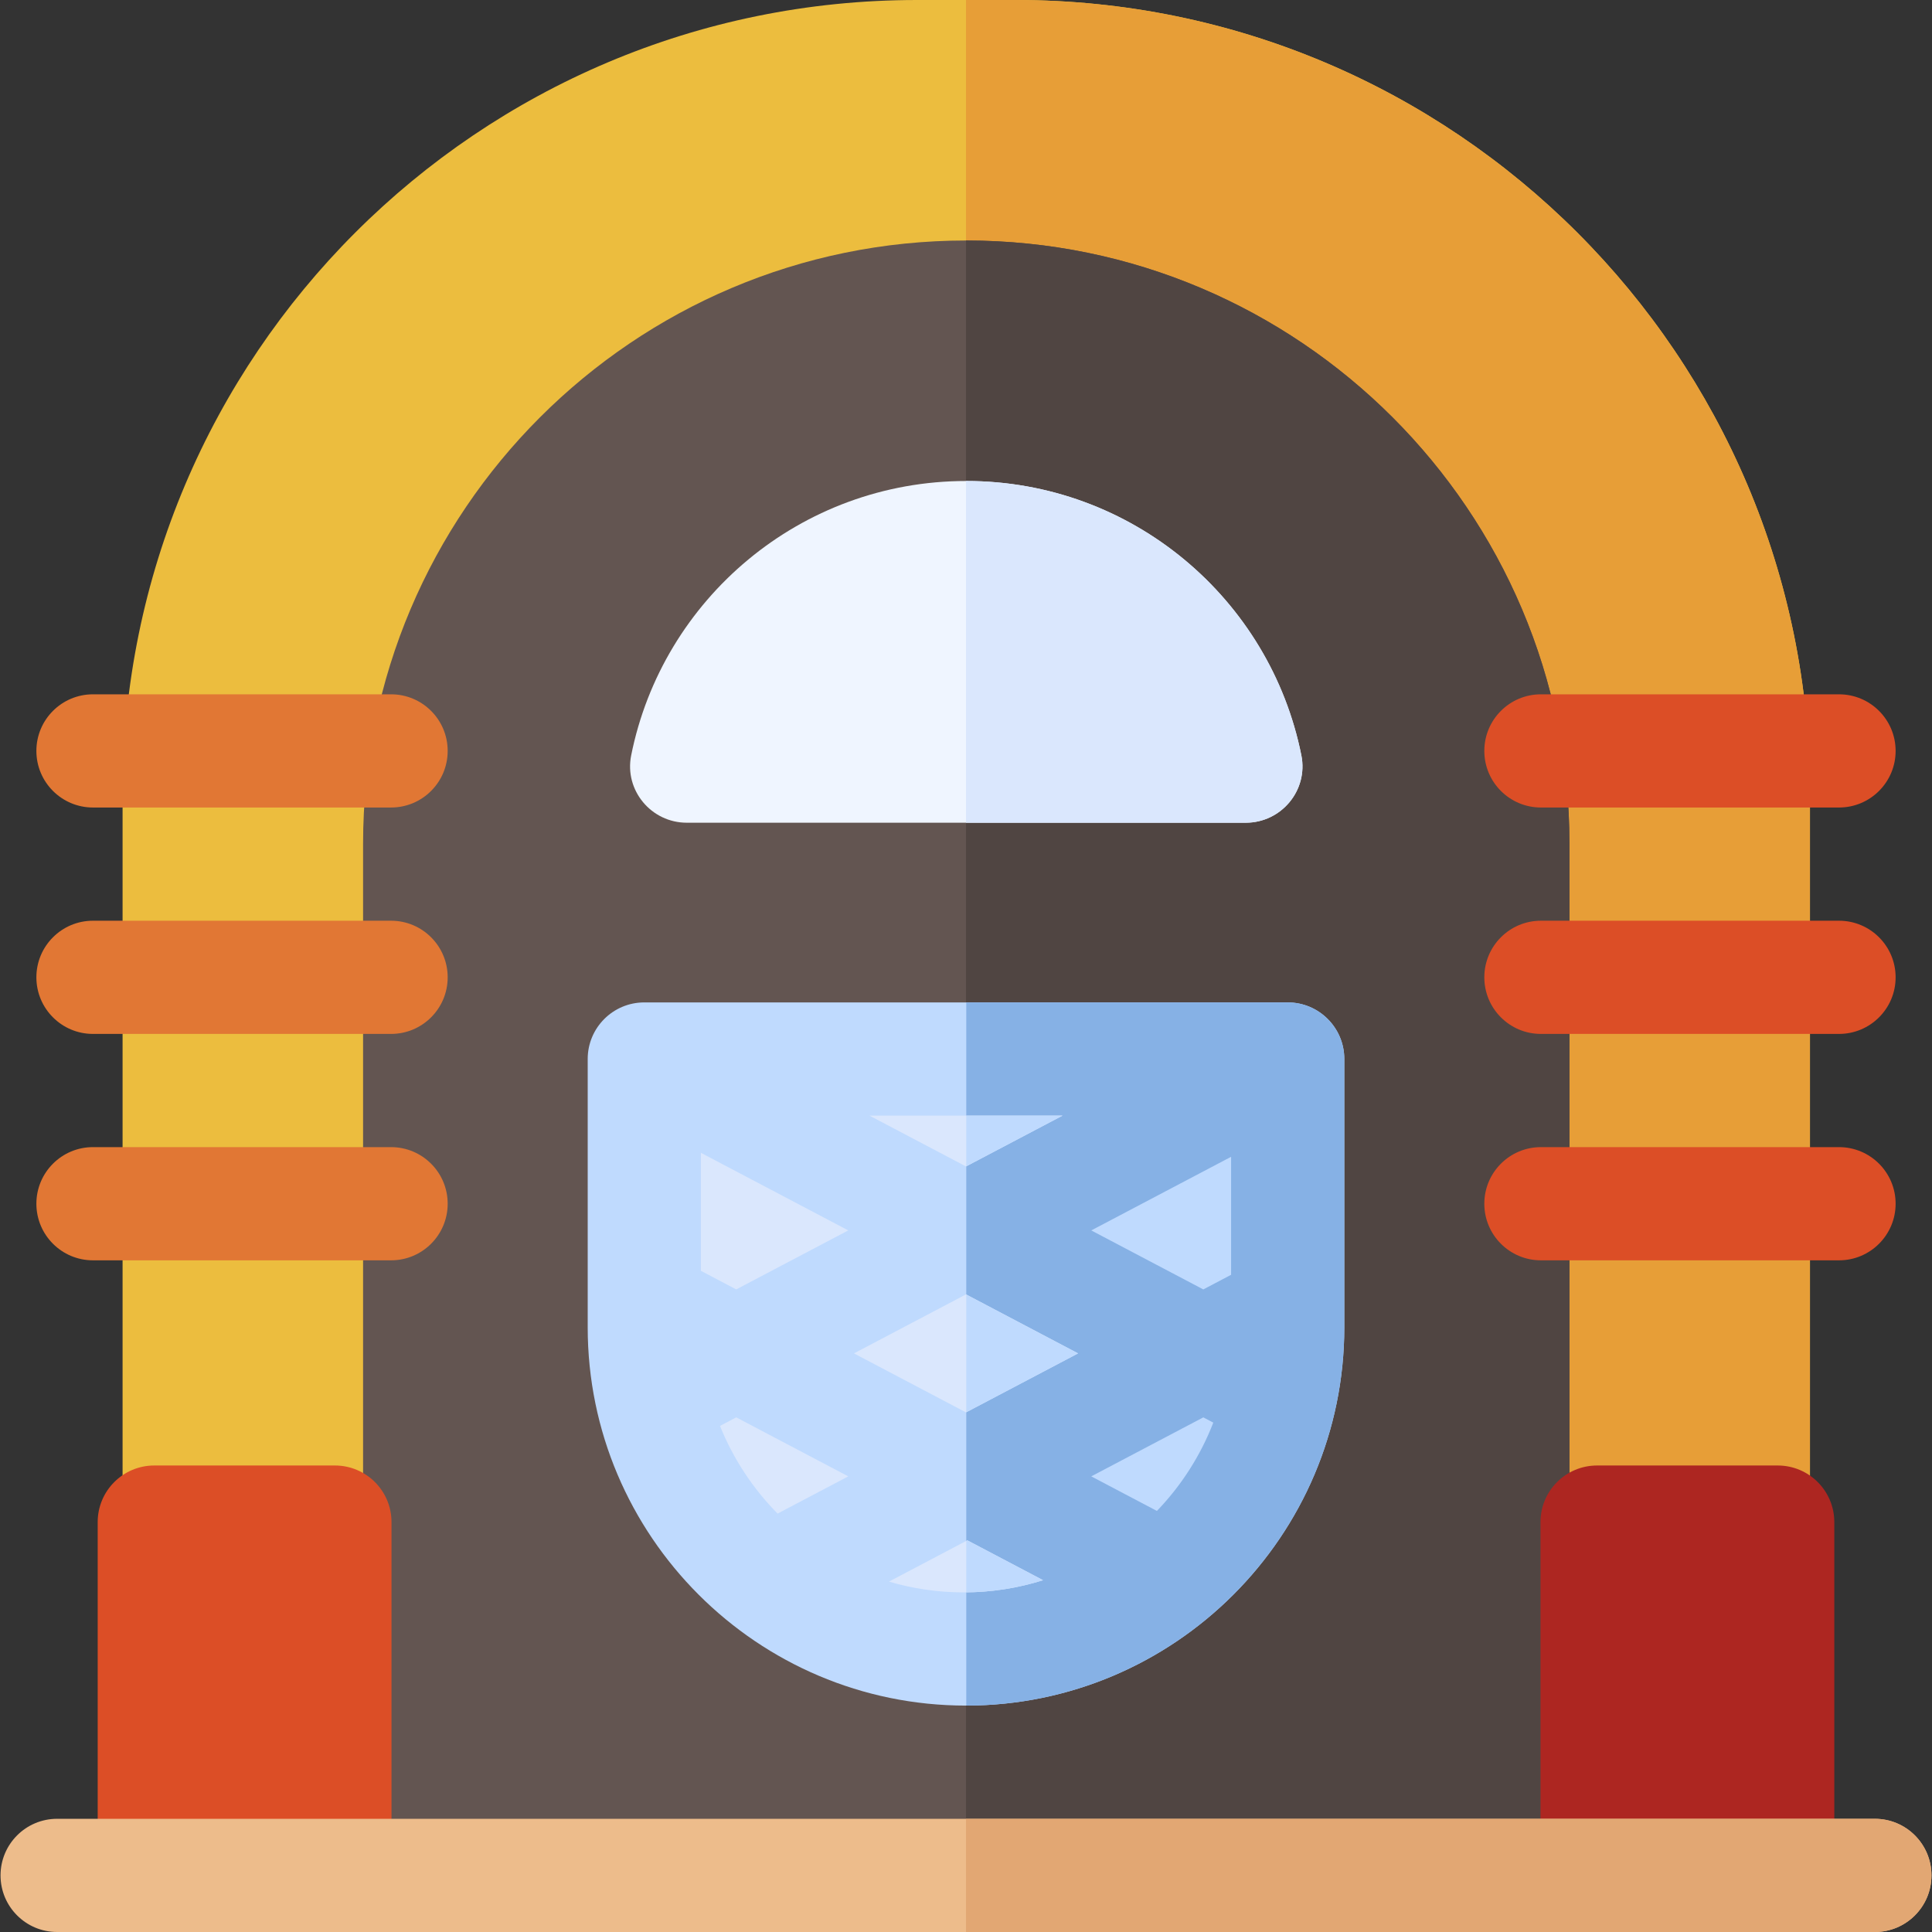 <svg id="Capa_1" enable-background="new 0 0 512 512" height="512" viewBox="0 0 512 512" width="512" xmlns="http://www.w3.org/2000/svg"><rect x="0" y="0" width="512" height="512" fill="#333333" stroke="none"/><g><g><path d="m479.657 512h-447.171v-301.515c0-116.248 94.237-210.485 210.484-210.485h26.202c116.248 0 210.485 94.237 210.485 210.485z" fill="#ecbd3e"/><path d="m269.172 0h-13.173v512h223.657v-301.515c.001-116.248-94.236-210.485-210.484-210.485z" fill="#e79e37"/></g><g><g><path d="m96.22 512v-288.415c0-88.142 71.709-159.851 159.851-159.851s159.851 71.708 159.851 159.851v288.415z" fill="#635551"/><path d="m256.071 63.734c-.024 0-.048.001-.072.001v448.265h159.923v-288.415c0-88.142-71.709-159.851-159.851-159.851z" fill="#504542"/></g><g><g><path d="m256.071 127.469c43.914 0 80.528 31.257 88.807 72.736 1.843 9.234-5.32 17.824-14.736 17.824h-148.141c-9.416 0-16.579-8.59-14.736-17.824 8.279-41.479 44.892-72.736 88.806-72.736z" fill="#eff5ff"/><path d="m344.878 200.205c-8.279-41.479-44.893-72.736-88.807-72.736-.024 0-.048.002-.072.002v90.559h74.142c9.417-.001 16.58-8.591 14.737-17.825z" fill="#dae7fd"/></g><g><g><path d="m341.254 265.648h-170.508c-8.284 0-15 6.716-15 15v71.098c0 55.28 44.974 100.254 100.254 100.254s100.254-44.974 100.254-100.254v-71.098c0-8.284-6.716-15-15-15z" fill="#bfdafe"/><path d="m341.254 265.648h-85.183v186.351c55.248-.039 100.183-44.997 100.183-100.253v-71.098c0-8.284-6.716-15-15-15z" fill="#86b1e5"/></g><g><path d="m190.807 377.88c3.52 8.749 8.74 16.635 15.267 23.235l18.731-9.863-29.697-15.637z" fill="#dae7fd"/><path d="m224.805 326.074-39.059-20.567v31.274l9.362 4.929z" fill="#dae7fd"/><path d="m289.195 391.252 17.399 9.162c6.425-6.677 11.542-14.614 14.942-23.405l-2.646-1.393z" fill="#bfdafe"/><path d="m318.891 341.71 7.363-3.877v-31.272l-37.059 19.513z" fill="#bfdafe"/><g><path d="m281.587 295.648h-51.175l25.588 13.474z" fill="#dae7fd"/><path d="m256.071 295.648v13.436l25.516-13.436z" fill="#bfdafe"/></g><g><path d="m226.304 358.663 29.696 15.637 29.696-15.637-29.696-15.637z" fill="#dae7fd"/><path d="m256.071 343.064v31.199l29.625-15.6z" fill="#bfdafe"/></g><g><path d="m235.578 419.146c6.278 1.846 12.912 2.854 19.779 2.854 7.336 0 14.412-1.135 21.065-3.23l-20.065-10.565z" fill="#dae7fd"/><path d="m256.071 421.986c7.081-.072 13.914-1.189 20.351-3.217l-20.065-10.565-.286.151z" fill="#bfdafe"/></g></g></g></g></g><g><g><path d="m486.111 512h-77.865v-108.629c0-8.284 6.716-15 15-15h47.865c8.284 0 15 6.716 15 15z" fill="#ad2621"/><path d="m103.754 512h-77.865v-108.629c0-8.284 6.716-15 15-15h47.865c8.284 0 15 6.716 15 15z" fill="#dc4e26"/></g><g><g fill="#dc4e26"><path d="m487.359 214h-78.999c-8.284 0-15-6.716-15-15s6.716-15 15-15h78.999c8.284 0 15 6.716 15 15s-6.716 15-15 15z"/><path d="m487.359 274h-78.999c-8.284 0-15-6.716-15-15s6.716-15 15-15h78.999c8.284 0 15 6.716 15 15s-6.716 15-15 15z"/><path d="m487.359 334h-78.999c-8.284 0-15-6.716-15-15s6.716-15 15-15h78.999c8.284 0 15 6.716 15 15s-6.716 15-15 15z"/></g><g fill="#e17734"><path d="m103.64 214h-78.999c-8.284 0-15-6.716-15-15s6.716-15 15-15h78.999c8.284 0 15 6.716 15 15s-6.715 15-15 15z"/><path d="m103.64 274h-78.999c-8.284 0-15-6.716-15-15s6.716-15 15-15h78.999c8.284 0 15 6.716 15 15s-6.715 15-15 15z"/><path d="m103.64 334h-78.999c-8.284 0-15-6.716-15-15s6.716-15 15-15h78.999c8.284 0 15 6.716 15 15s-6.715 15-15 15z"/></g></g></g><g><path d="m496.858 512h-481.716c-8.284 0-15-6.716-15-15s6.716-15 15-15h481.717c8.284 0 15 6.716 15 15s-6.716 15-15.001 15z" fill="#edbc8b"/><path d="m496.858 482h-240.859v30h240.859c8.284 0 15-6.716 15-15s-6.715-15-15-15z" fill="#e2a773"/></g></g></svg>